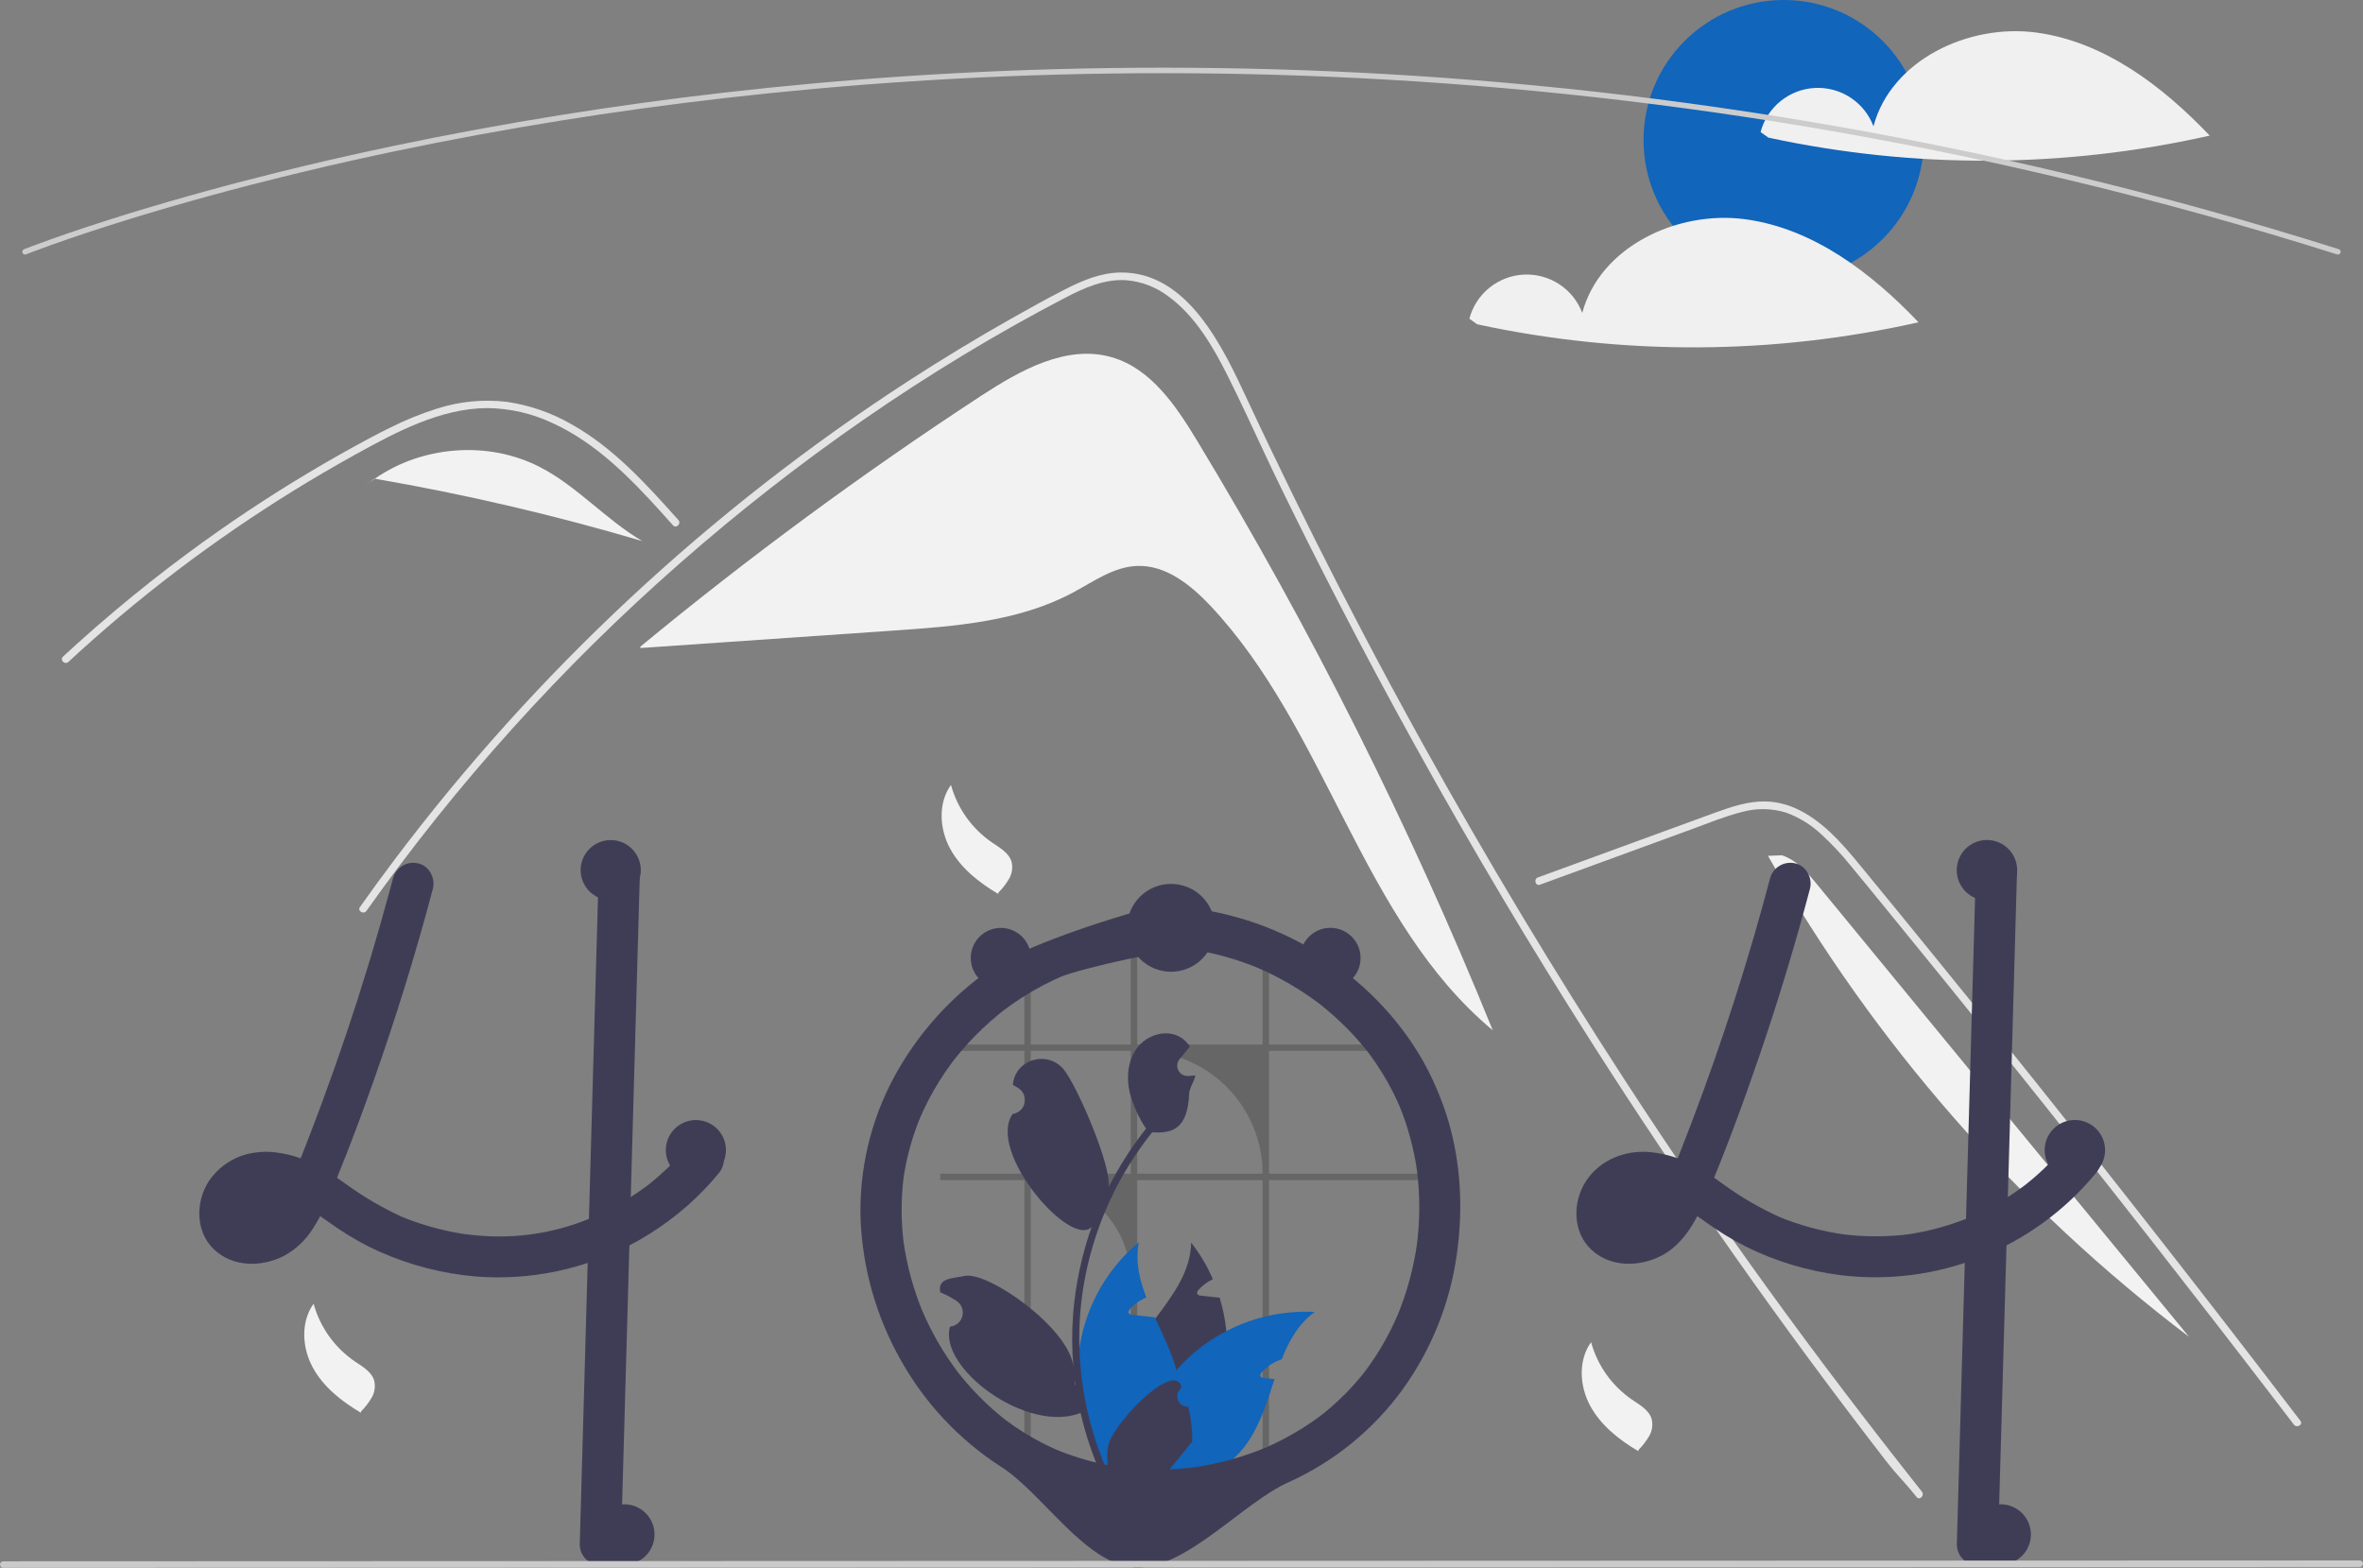 <svg width="425" height="282" viewBox="0 0 425 282" fill="none" xmlns="http://www.w3.org/2000/svg">
<rect x="0" y="0" width="425" height="282" fill="#808080" stroke="none"/>
<g clip-path="url(#clip0_3342_13435)">
<path d="M215.301 79.259C211.512 72.996 207.021 66.309 199.989 64.264C191.845 61.896 183.479 66.601 176.383 71.243C155.161 85.127 134.724 100.174 115.166 116.313L115.187 116.557C130.414 115.507 145.641 114.458 160.868 113.409C171.87 112.651 183.249 111.788 192.972 106.587C196.661 104.614 200.257 101.978 204.438 101.794C209.632 101.566 214.161 105.191 217.72 108.978C238.772 131.379 244.865 165.637 268.484 185.318C253.59 148.616 235.807 113.151 215.301 79.259Z" fill="#F2F2F2"/>
<path d="M344.71 269.265C342.382 266.328 341.43 265.64 339.134 262.675C320.435 238.509 302.86 213.527 286.408 187.729C275.234 170.207 264.613 152.349 254.547 134.155C249.754 125.506 245.093 116.788 240.564 108.002C237.049 101.19 233.612 94.338 230.254 87.444C229.294 85.475 228.361 83.497 227.432 81.514C225.244 76.852 223.097 72.168 220.792 67.569C218.165 62.328 214.967 56.833 210.142 53.311C207.947 51.643 205.322 50.633 202.573 50.401C198.646 50.147 195.022 51.768 191.616 53.538C166.694 66.523 143.362 82.805 122.258 101.331C101.1 119.898 82.189 140.875 65.909 163.834C65.411 164.545 64.233 163.866 64.736 163.151C66.715 160.353 68.734 157.586 70.792 154.85C96.381 120.842 127.758 91.597 163.487 68.452C169.498 64.559 175.622 60.849 181.859 57.322C185.003 55.543 188.16 53.786 191.371 52.139C194.52 50.523 197.862 49.07 201.459 49.016C213.698 48.826 220.035 62.676 224.388 71.996C225.756 74.929 227.141 77.853 228.542 80.768C233.837 91.834 239.336 102.8 245.039 113.665C248.558 120.373 252.155 127.041 255.829 133.671C267.261 154.315 279.413 174.542 292.283 194.35C309.333 220.589 326.247 243.768 345.67 268.305C346.205 268.984 345.249 269.953 344.71 269.265Z" fill="#E4E4E4"/>
<path d="M121.048 94.491C120.337 93.699 119.631 92.907 118.915 92.115C113.271 85.878 107.215 79.713 99.465 76.137C95.769 74.379 91.735 73.444 87.642 73.399C83.411 73.412 79.276 74.521 75.367 76.074C73.519 76.812 71.711 77.649 69.931 78.541C67.897 79.564 65.9 80.655 63.911 81.754C60.179 83.818 56.495 85.973 52.859 88.218C45.625 92.685 38.617 97.494 31.837 102.643C28.322 105.314 24.879 108.072 21.509 110.917C18.374 113.561 15.303 116.275 12.296 119.06C11.652 119.653 10.692 118.694 11.335 118.101C12.128 117.363 12.93 116.63 13.732 115.905C15.996 113.859 18.297 111.853 20.635 109.885C24.897 106.291 29.27 102.836 33.753 99.52C40.724 94.36 47.935 89.55 55.386 85.09C59.11 82.863 62.885 80.73 66.71 78.69C67.866 78.075 69.034 77.473 70.216 76.902C72.899 75.55 75.686 74.416 78.551 73.512C82.609 72.2 86.903 71.779 91.139 72.276C95.229 72.871 99.17 74.233 102.753 76.291C110.363 80.541 116.265 87.114 122.009 93.527C122.589 94.179 121.633 95.143 121.048 94.491Z" fill="#E4E4E4"/>
<path d="M276.97 159.126L295.205 152.461L304.259 149.152C307.207 148.075 310.149 146.848 313.197 146.076C315.846 145.32 318.658 145.356 321.287 146.179C323.632 147.046 325.778 148.375 327.598 150.088C329.457 151.799 331.187 153.645 332.773 155.611C334.744 157.978 336.687 160.37 338.637 162.754C346.688 172.593 354.687 182.475 362.633 192.399C370.578 202.323 378.471 212.29 386.31 222.298C394.169 232.331 401.974 242.406 409.724 252.523C410.674 253.762 411.622 255.002 412.57 256.243C413.094 256.928 414.274 256.252 413.743 255.557C405.936 245.339 398.074 235.162 390.157 225.027C382.221 214.868 374.23 204.752 366.185 194.679C358.139 184.606 350.039 174.577 341.885 164.591C339.853 162.104 337.819 159.619 335.781 157.137C334.061 155.043 332.361 152.926 330.476 150.977C327.014 147.4 322.69 144.239 317.513 144.153C314.469 144.103 311.524 145.068 308.696 146.09C305.647 147.192 302.606 148.315 299.562 149.427L281.199 156.139L276.609 157.816C275.794 158.114 276.146 159.427 276.97 159.126Z" fill="#E4E4E4"/>
<path d="M97.065 83.986C87.798 79.227 75.931 80.159 67.415 86.104C83.658 88.904 99.723 92.651 115.527 97.325C108.964 93.482 103.83 87.46 97.065 83.986Z" fill="#F2F2F2"/>
<path d="M67.325 86.088L65.54 87.537C66.144 87.03 66.771 86.554 67.416 86.104C67.385 86.099 67.355 86.093 67.325 86.088Z" fill="#F2F2F2"/>
<path d="M326.911 159.192C325.116 157.009 323.175 154.723 320.491 153.836L317.984 153.935C337.065 187.627 362.836 217.068 393.715 240.449C371.447 213.363 349.179 186.278 326.911 159.192Z" fill="#F2F2F2"/>
<path d="M171.036 141.181C172.196 145.392 174.81 149.058 178.414 151.529C179.807 152.477 181.456 153.387 181.933 155.002C182.184 156.032 182.029 157.119 181.501 158.039C180.974 158.947 180.333 159.783 179.593 160.528L179.526 160.781C176.068 158.733 172.778 156.143 170.868 152.609C168.958 149.075 168.691 144.443 171.036 141.181Z" fill="#F2F2F2"/>
<path d="M286.164 241.411C287.324 245.622 289.937 249.288 293.541 251.759C294.935 252.707 296.583 253.616 297.06 255.232C297.311 256.262 297.156 257.349 296.629 258.269C296.102 259.176 295.46 260.013 294.721 260.758L294.653 261.011C291.195 258.963 287.905 256.373 285.995 252.839C284.085 249.304 283.818 244.673 286.164 241.411Z" fill="#F2F2F2"/>
<path d="M56.403 234.498C57.562 238.71 60.176 242.375 63.78 244.846C65.174 245.795 66.822 246.704 67.299 248.32C67.55 249.35 67.395 250.437 66.867 251.356C66.34 252.264 65.699 253.1 64.959 253.845L64.892 254.098C61.434 252.05 58.144 249.46 56.234 245.926C54.324 242.392 54.057 237.76 56.403 234.498Z" fill="#F2F2F2"/>
<path d="M320.801 50.362C334.718 50.362 346 39.088 346 25.181C346 11.274 334.718 0 320.801 0C306.883 0 295.601 11.274 295.601 25.181C295.601 39.088 306.883 50.362 320.801 50.362Z" fill="#1165BA"/>
<path d="M366.276 5.861C354.063 4.211 340.12 10.808 336.955 22.709C336.157 20.593 334.707 18.785 332.814 17.547C330.92 16.308 328.682 15.703 326.422 15.819C324.162 15.935 321.998 16.766 320.241 18.191C318.485 19.617 317.227 21.564 316.65 23.75L318.049 24.751C344.22 30.406 371.312 30.284 397.432 24.392C388.937 15.471 378.489 7.51 366.276 5.861Z" fill="#F0F0F0"/>
<path d="M313.901 39.435C301.688 37.786 287.745 44.382 284.58 56.284C283.782 54.167 282.332 52.36 280.438 51.121C278.545 49.883 276.307 49.278 274.047 49.393C271.787 49.509 269.622 50.34 267.866 51.766C266.109 53.191 264.852 55.138 264.275 57.325L265.673 58.325C291.845 63.981 318.937 63.858 345.056 57.967C336.561 49.045 326.114 41.085 313.901 39.435Z" fill="#F0F0F0"/>
<path d="M420.494 45.784C420.443 45.784 420.393 45.776 420.345 45.761C289.699 4.475 174.552 9.874 100.962 21.673C90.947 23.278 80.905 25.132 71.115 27.184C68.616 27.707 66.023 28.268 63.409 28.852C60.287 29.546 57.206 30.262 54.252 30.977C52.976 31.279 51.725 31.584 50.499 31.89C48.642 32.348 46.758 32.825 44.738 33.35C42.481 33.932 40.188 34.542 37.921 35.163C37.913 35.166 37.904 35.168 37.895 35.17L37.896 35.171C35.335 35.87 32.788 36.588 30.324 37.306C28.991 37.691 27.704 38.071 26.471 38.445C26.333 38.483 26.211 38.52 26.087 38.558L25.822 38.638C25.669 38.685 25.517 38.731 25.366 38.774L25.356 38.777L25.356 38.778L24.955 38.902C24.477 39.047 24.01 39.188 23.552 39.329C11.424 43.065 4.757 45.722 4.691 45.748C4.63 45.772 4.566 45.784 4.501 45.784C4.436 45.783 4.372 45.769 4.312 45.744C4.253 45.718 4.199 45.681 4.153 45.635C4.108 45.589 4.072 45.534 4.048 45.474C4.024 45.413 4.012 45.349 4.013 45.284C4.013 45.219 4.027 45.155 4.053 45.096C4.078 45.036 4.115 44.982 4.161 44.937C4.208 44.892 4.263 44.856 4.323 44.832C4.389 44.806 11.089 42.134 23.261 38.385C23.722 38.243 24.189 38.102 24.669 37.957L25.042 37.841C25.054 37.836 25.067 37.832 25.08 37.829C25.231 37.786 25.381 37.74 25.535 37.694L25.8 37.613C25.932 37.573 26.062 37.533 26.196 37.497C27.421 37.125 28.712 36.744 30.049 36.358C32.513 35.639 35.063 34.921 37.626 34.221C37.633 34.218 37.642 34.216 37.65 34.214C39.925 33.59 42.226 32.977 44.491 32.394C46.514 31.869 48.402 31.391 50.262 30.932C51.493 30.625 52.746 30.32 54.022 30.017C56.979 29.3 60.066 28.584 63.194 27.888C65.812 27.303 68.409 26.741 70.913 26.217C80.718 24.162 90.775 22.306 100.805 20.698C174.501 8.882 289.812 3.474 420.642 44.819C420.755 44.855 420.851 44.929 420.913 45.03C420.976 45.13 421 45.249 420.982 45.365C420.964 45.482 420.905 45.588 420.815 45.665C420.726 45.742 420.612 45.784 420.494 45.784Z" fill="#CCCCCC"/>
<path d="M129.945 207.293C129.774 206.793 129.486 206.341 129.105 205.975C128.965 205.844 128.813 205.727 128.651 205.624C127.361 204.765 125.434 204.572 124.209 205.624C124.085 205.731 123.971 205.848 123.868 205.975C123.502 206.424 123.127 206.863 122.741 207.293C122.109 208.014 121.462 208.71 120.785 209.386C120.592 209.574 120.399 209.766 120.202 209.954C120.088 210.068 119.974 210.176 119.861 210.285C119.426 210.7 118.981 211.1 118.532 211.495C118.294 211.707 118.057 211.914 117.815 212.117C117.454 212.418 117.094 212.719 116.728 213.01C116.693 213.035 116.659 213.06 116.624 213.089C116.614 213.094 116.609 213.104 116.6 213.109C116.595 213.109 116.59 213.109 116.585 213.119C116.571 213.124 116.559 213.133 116.55 213.144C116.441 213.218 116.367 213.267 116.313 213.312C116.333 213.302 116.352 213.287 116.372 213.277C116.283 213.346 116.189 213.415 116.1 213.484C115.236 214.121 114.351 214.734 113.447 215.306C111.21 216.737 108.86 217.984 106.421 219.034C106.258 219.098 106.09 219.167 105.922 219.231C99.535 221.846 92.607 222.866 85.737 222.204C85.036 222.15 84.334 222.075 83.632 221.982C82.822 221.863 82.017 221.72 81.216 221.557C78.169 220.949 75.187 220.05 72.312 218.871C68.716 217.226 65.296 215.221 62.104 212.887C61.61 212.536 61.111 212.186 60.612 211.845C61.18 210.453 61.738 209.06 62.282 207.658C62.554 206.982 62.816 206.305 63.072 205.624C65.093 200.375 66.991 195.078 68.809 189.76C70.647 184.373 72.382 178.955 74.012 173.506C74.18 172.953 74.343 172.4 74.501 171.847C75.356 168.969 76.176 166.083 76.962 163.192C77.036 162.91 77.115 162.634 77.184 162.352C77.412 161.523 77.634 160.693 77.851 159.864C78.346 157.993 77.229 155.756 75.262 155.307C74.315 155.064 73.311 155.198 72.462 155.681C71.612 156.163 70.983 156.957 70.707 157.894C70.494 158.694 70.282 159.489 70.064 160.289C69.022 164.155 67.925 168.007 66.773 171.847C66.605 172.4 66.437 172.953 66.269 173.506C63.73 181.87 60.941 190.15 57.904 198.346C57.538 199.339 57.168 200.328 56.792 201.314C56.61 201.797 56.427 202.281 56.239 202.765C55.878 203.718 55.508 204.671 55.137 205.624C54.925 206.182 54.707 206.74 54.49 207.293C54.346 207.643 54.208 207.994 54.07 208.34C52.661 207.834 51.201 207.483 49.717 207.293L49.48 207.263C48.328 207.125 47.164 207.135 46.016 207.293C44.297 207.493 42.643 208.069 41.171 208.978C39.699 209.888 38.445 211.109 37.497 212.556C35.141 216.264 35.17 221.567 38.476 224.717C41.88 227.961 47.034 227.936 51.041 225.907C53.164 224.759 54.955 223.082 56.239 221.039C56.731 220.298 57.183 219.532 57.593 218.743C57.697 218.812 57.8 218.881 57.904 218.955C58.299 219.231 58.695 219.513 59.085 219.789C61.359 221.436 63.756 222.907 66.255 224.189C71.626 226.857 77.409 228.605 83.361 229.358C83.494 229.373 83.623 229.393 83.756 229.408C84.413 229.491 85.075 229.556 85.737 229.61C95.235 230.325 104.745 228.383 113.2 224.001C113.917 223.631 114.626 223.242 115.33 222.836C116.422 222.204 117.489 221.532 118.532 220.821C119.1 220.436 119.653 220.046 120.202 219.636C122.598 217.872 124.832 215.898 126.877 213.736C127.653 212.921 128.396 212.08 129.105 211.213C129.777 210.504 130.164 209.572 130.193 208.596C130.189 208.151 130.105 207.709 129.945 207.293ZM48.126 219.054C48.23 218.98 48.333 218.901 48.432 218.822C48.402 218.896 48.259 218.98 48.126 219.054ZM49.712 217.459C49.598 217.587 49.494 217.716 49.381 217.844C49.035 218.231 48.664 218.594 48.269 218.93C48.215 218.98 48.155 219.029 48.096 219.073C48.095 219.073 48.095 219.074 48.094 219.074C48.093 219.074 48.093 219.074 48.093 219.075C48.092 219.075 48.092 219.076 48.091 219.077C48.091 219.077 48.091 219.078 48.091 219.078C48.02 219.11 47.95 219.147 47.883 219.187C47.671 219.315 47.454 219.434 47.231 219.543C46.796 219.703 46.348 219.827 45.892 219.913C45.542 219.938 45.191 219.942 44.84 219.923H44.83C44.588 219.869 44.349 219.803 44.114 219.725C43.995 219.666 43.881 219.597 43.768 219.528C43.723 219.488 43.684 219.449 43.659 219.424C43.611 219.38 43.566 219.332 43.526 219.281C43.526 219.28 43.525 219.28 43.525 219.279C43.525 219.278 43.525 219.278 43.524 219.277C43.524 219.277 43.523 219.277 43.523 219.276C43.522 219.276 43.521 219.276 43.521 219.276C43.466 219.177 43.407 219.078 43.353 218.98C43.35 218.977 43.348 218.974 43.348 218.97C43.308 218.846 43.273 218.718 43.244 218.59C43.233 218.364 43.235 218.138 43.249 217.913C43.315 217.598 43.404 217.288 43.516 216.985C43.616 216.77 43.73 216.563 43.857 216.363C43.867 216.343 43.916 216.264 43.97 216.175C43.975 216.17 43.975 216.17 43.975 216.165C44.049 216.081 44.123 215.993 44.203 215.914C44.336 215.765 44.479 215.637 44.623 215.504C44.901 215.321 45.19 215.155 45.487 215.005C45.959 214.838 46.443 214.707 46.935 214.615C47.66 214.557 48.39 214.564 49.114 214.635C49.8 214.754 50.477 214.92 51.14 215.133C50.738 215.913 50.281 216.662 49.771 217.375C49.751 217.405 49.732 217.434 49.712 217.459ZM44.217 215.835C44.174 215.904 44.122 215.969 44.064 216.027C44.103 215.954 44.155 215.889 44.217 215.835Z" fill="#3F3D56"/>
<path d="M115.093 156.867C115.048 158.417 115.004 159.968 114.959 161.518C114.865 164.959 114.768 168.402 114.668 171.847C114.564 175.723 114.455 179.597 114.341 183.47C114.287 185.469 114.231 187.469 114.173 189.469C114.02 194.855 113.869 200.241 113.719 205.624C113.704 206.182 113.684 206.735 113.669 207.293C113.595 209.964 113.521 212.635 113.447 215.306C113.363 218.204 113.281 221.103 113.2 224.001C113.141 226.174 113.08 228.348 113.017 230.523C112.573 246.289 112.128 262.054 111.683 277.819C111.664 278.795 111.268 279.726 110.577 280.417C109.886 281.107 108.954 281.503 107.977 281.522C106.997 281.514 106.059 281.121 105.366 280.429C104.672 279.736 104.279 278.799 104.271 277.819C104.519 268.951 104.769 260.084 105.023 251.216C105.245 243.198 105.471 235.179 105.699 227.161C105.774 224.519 105.848 221.876 105.922 219.231C106.035 215.252 106.147 211.272 106.258 207.293C106.273 206.735 106.292 206.182 106.307 205.624C106.317 205.135 106.332 204.651 106.347 204.162C106.564 196.435 106.782 188.707 106.999 180.976C107.088 177.935 107.174 174.892 107.256 171.847C107.355 168.376 107.454 164.907 107.552 161.439C107.597 159.913 107.636 158.393 107.681 156.867C107.7 155.891 108.096 154.96 108.787 154.269C109.478 153.579 110.41 153.183 111.387 153.164C112.367 153.172 113.305 153.564 113.998 154.257C114.692 154.95 115.085 155.887 115.093 156.867Z" fill="#3F3D56"/>
<path d="M318.384 157.894C314.498 172.598 309.853 187.091 304.469 201.315C302.983 205.238 301.463 209.154 299.838 213.022L300.212 212.138C299.487 213.98 298.56 215.737 297.45 217.377C297.375 217.483 297.298 217.588 297.219 217.691C297.603 217.201 297.676 217.104 297.438 217.401C297.313 217.549 297.189 217.698 297.059 217.843C296.713 218.23 296.342 218.593 295.948 218.931C295.848 219.015 295.748 219.098 295.645 219.18L296.109 218.82C296.055 218.946 295.677 219.115 295.56 219.186C295.179 219.416 294.782 219.617 294.372 219.788L295.257 219.415C294.584 219.686 293.883 219.878 293.166 219.988L294.151 219.856C293.447 219.953 292.734 219.96 292.028 219.878L293.013 220.011C292.435 219.931 291.87 219.779 291.331 219.558L292.216 219.931C291.928 219.806 291.651 219.658 291.386 219.489C291.252 219.401 290.84 219.089 291.379 219.501C291.939 219.928 291.451 219.538 291.336 219.424C291.24 219.329 291.153 219.226 291.059 219.13C290.623 218.683 291.551 219.899 291.255 219.376C291.097 219.114 290.952 218.845 290.821 218.568L291.195 219.453C291.025 219.032 290.904 218.592 290.835 218.144L290.967 219.128C290.897 218.57 290.896 218.005 290.966 217.447L290.834 218.431C290.924 217.808 291.089 217.198 291.325 216.614L290.952 217.499C291.116 217.106 291.311 216.727 291.534 216.364C291.636 216.177 291.757 215.999 291.893 215.835C291.918 215.843 291.267 216.582 291.612 216.209C291.703 216.111 291.787 216.008 291.879 215.912C292.025 215.757 292.182 215.615 292.336 215.468C292.852 214.977 291.614 215.945 292.209 215.557C292.641 215.273 293.095 215.025 293.568 214.816L292.682 215.19C293.473 214.865 294.303 214.643 295.15 214.528L294.165 214.66C295.227 214.538 296.299 214.551 297.358 214.698L296.372 214.566C297.713 214.769 299.022 215.137 300.272 215.662L299.387 215.289C302.05 216.431 304.408 218.127 306.763 219.791C309.037 221.436 311.433 222.906 313.93 224.188C319.303 226.857 325.086 228.605 331.038 229.359C339.574 230.404 348.236 229.29 356.229 226.12C364.222 222.949 371.29 217.824 376.785 211.213C377.455 210.503 377.842 209.571 377.87 208.595C377.863 207.614 377.474 206.675 376.785 205.977C375.425 204.729 372.857 204.377 371.544 205.977C370.3 207.495 368.962 208.934 367.539 210.285C366.874 210.915 366.192 211.526 365.492 212.117C365.092 212.455 364.687 212.786 364.276 213.11C364.082 213.264 363.476 213.672 364.406 213.013C364.193 213.164 363.988 213.329 363.778 213.484C360.666 215.776 357.294 217.693 353.732 219.194L354.617 218.821C350.795 220.423 346.78 221.522 342.674 222.091L343.659 221.958C339.435 222.513 335.156 222.507 330.934 221.94L331.919 222.072C327.698 221.492 323.569 220.369 319.637 218.729L320.522 219.102C316.727 217.425 313.126 215.34 309.782 212.886C308.041 211.598 306.206 210.443 304.291 209.432C302.06 208.294 299.645 207.56 297.157 207.265C292.493 206.717 287.741 208.532 285.177 212.559C282.817 216.264 282.847 221.566 286.152 224.717C289.555 227.962 294.709 227.935 298.72 225.905C302.583 223.95 304.903 219.888 306.534 216.059C310.206 207.44 313.457 198.623 316.486 189.76C319.482 180.993 322.199 172.136 324.638 163.191C324.94 162.083 325.237 160.974 325.53 159.863C326.025 157.993 324.907 155.755 322.942 155.308C321.995 155.065 320.99 155.198 320.14 155.681C319.289 156.163 318.66 156.957 318.384 157.894Z" fill="#3F3D56"/>
<path d="M355.359 156.867L354.025 204.164L352.699 251.215L351.948 277.819C351.957 278.799 352.35 279.736 353.043 280.428C353.736 281.121 354.674 281.514 355.654 281.522C356.631 281.503 357.563 281.107 358.254 280.417C358.945 279.726 359.341 278.795 359.36 277.819L360.694 230.522L362.021 183.471L362.771 156.867C362.763 155.887 362.37 154.95 361.676 154.257C360.983 153.565 360.045 153.172 359.065 153.164C358.088 153.183 357.157 153.579 356.466 154.269C355.775 154.96 355.378 155.89 355.359 156.867Z" fill="#3F3D56"/>
<path opacity="0.2" d="M227.089 264.614H228.24V212.257H255.084V211.11H228.24V189.018H248.971C248.667 188.631 248.354 188.25 248.032 187.874H228.24V173.282C227.859 173.12 227.476 172.964 227.089 172.816V187.874H204.532V169.178C204.145 169.196 203.765 169.222 203.381 169.255V187.874H185.386V173.925C184.999 174.096 184.619 174.276 184.241 174.464V187.874H169.113V189.018H184.241V211.11H169.113V212.257H184.241V264.614H185.386V212.257C187.749 212.256 190.089 212.721 192.273 213.624C194.456 214.528 196.44 215.853 198.112 217.522C199.783 219.192 201.108 221.175 202.012 223.357C202.917 225.539 203.382 227.877 203.381 230.239V264.614H204.532V212.257H227.089V264.614ZM185.386 211.11V189.018H203.381V211.11H185.386ZM204.532 211.11V189.018H204.983C207.887 189.018 210.761 189.589 213.443 190.7C216.125 191.81 218.562 193.437 220.615 195.489C222.668 197.54 224.296 199.976 225.407 202.656C226.518 205.336 227.089 208.209 227.089 211.11H204.532Z" fill="black"/>
<path d="M220.061 248.915C218.613 255.373 215.143 261.201 210.155 265.554C209.789 265.87 209.423 266.177 209.043 266.478C208.119 266.562 207.201 266.647 206.291 266.734C205.535 266.804 204.788 266.878 204.047 266.947L203.914 266.962L203.82 266.152L203.444 262.873C201.988 260.497 201.085 257.823 200.802 255.051C200.52 252.278 200.866 249.477 201.814 246.856C203.118 243.341 205.48 240.235 207.803 237.154C211.009 232.898 214.127 228.692 214.241 223.502C215.819 225.52 217.131 227.732 218.144 230.084C217.188 230.534 216.328 231.166 215.614 231.945C215.412 232.168 215.209 232.479 215.348 232.745C215.466 232.972 215.763 233.027 216.02 233.056C216.637 233.12 217.26 233.185 217.877 233.249C218.372 233.303 218.866 233.353 219.36 233.407C219.958 235.367 220.363 237.382 220.57 239.421C220.903 242.593 220.732 245.797 220.061 248.915Z" fill="#3F3D56"/>
<path d="M236.466 235.974C233.55 238.092 231.846 241.139 230.522 244.496C229.164 244.93 227.944 245.71 226.979 246.758C226.776 246.98 226.574 247.291 226.712 247.558C226.831 247.785 227.127 247.839 227.384 247.869C228.002 247.933 228.624 247.997 229.242 248.061C227.918 252.031 226.702 256.139 224.36 259.491C222.802 261.705 220.772 263.545 218.416 264.878C217.773 265.244 217.11 265.572 216.43 265.861C213.919 266.053 211.457 266.259 209.043 266.478C208.119 266.562 207.201 266.647 206.29 266.734C205.534 266.804 204.788 266.878 204.047 266.947C204.042 266.675 204.042 266.404 204.047 266.132C204.203 258.898 206.867 251.942 211.582 246.452C211.805 246.195 212.032 245.943 212.264 245.691C214.653 243.141 217.463 241.02 220.57 239.421C225.467 236.877 230.955 235.687 236.466 235.974Z" fill="#1165BA"/>
<path d="M207.145 264.202L206.577 265.88L206.291 266.734C205.535 266.804 204.789 266.878 204.047 266.947L203.914 266.962C203.094 267.046 202.278 267.129 201.463 267.213C201.251 266.966 201.038 266.715 200.831 266.458C195.673 260.217 193.198 252.19 193.945 244.131C194.692 236.072 198.601 228.636 204.818 223.448C204.166 226.86 204.927 230.128 206.177 233.372C206.044 233.427 205.915 233.481 205.792 233.54C204.835 233.99 203.976 234.622 203.262 235.402C203.059 235.624 202.857 235.935 202.995 236.201C203.113 236.429 203.41 236.483 203.667 236.512C204.285 236.577 204.907 236.641 205.525 236.705C206.019 236.759 206.513 236.809 207.007 236.863C207.239 236.888 207.472 236.912 207.704 236.937C207.738 237.011 207.768 237.08 207.803 237.154C209.211 240.206 210.728 243.272 211.583 246.451C211.797 247.249 211.965 248.059 212.087 248.876C212.467 251.637 212.22 254.449 211.365 257.102C210.51 259.755 209.067 262.181 207.145 264.202Z" fill="#1165BA"/>
<path d="M256.882 192.589C252.628 184.298 246.038 177.323 238.287 172.196C230.511 167.077 221.589 163.959 212.315 163.121C211.1 163.011 209.881 162.946 208.659 162.927C207.216 162.906 185.502 169.164 178.229 174.275C170.959 179.323 164.978 186.008 160.77 193.791C156.569 201.616 154.503 210.408 154.779 219.284C155.139 228.214 157.63 236.928 162.044 244.7C166.397 252.447 172.579 259.014 180.051 263.831C187.63 268.663 195.242 281.475 204.191 281.927C213.206 282.383 223.488 270.297 231.71 266.627C239.933 262.927 247.041 257.138 252.327 249.838C257.464 242.683 260.787 234.39 262.011 225.67C263.283 216.742 262.69 207.534 259.639 199C258.856 196.807 257.935 194.666 256.882 192.589C256.002 190.859 253.425 190.222 251.811 191.261C250.98 191.772 250.378 192.584 250.13 193.528C249.883 194.472 250.009 195.474 250.482 196.327C250.998 197.344 251.478 198.377 251.922 199.427L251.549 198.542C253.229 202.579 254.371 206.818 254.946 211.152L254.814 210.167C255.426 214.869 255.415 219.63 254.781 224.329L254.914 223.345C254.273 228.043 253.018 232.637 251.181 237.009L251.555 236.124C250.609 238.355 249.508 240.516 248.258 242.591C247.625 243.64 246.952 244.664 246.242 245.663C245.93 246.102 245.608 246.533 245.284 246.962C244.861 247.523 245.86 246.23 245.423 246.78C245.349 246.873 245.275 246.967 245.2 247.061C244.976 247.341 244.748 247.619 244.517 247.894C242.977 249.731 241.295 251.445 239.489 253.021C239.039 253.413 238.581 253.797 238.116 254.172C237.885 254.359 237.656 254.553 237.414 254.727C237.423 254.721 238.195 254.135 237.738 254.475C237.595 254.582 237.452 254.69 237.309 254.797C236.35 255.506 235.366 256.18 234.357 256.817C232.033 258.28 229.594 259.554 227.066 260.625L227.951 260.252C223.589 262.087 219.004 263.341 214.315 263.981L215.3 263.848C210.613 264.481 205.863 264.49 201.174 263.873L202.159 264.006C197.897 263.434 193.729 262.308 189.759 260.656L190.645 261.029C188.345 260.059 186.129 258.905 184.016 257.577C182.97 256.919 181.951 256.22 180.96 255.48C180.819 255.375 180.679 255.268 180.538 255.162C180.085 254.82 180.863 255.413 180.869 255.417C180.606 255.229 180.353 255.027 180.11 254.813C179.632 254.423 179.16 254.024 178.697 253.617C176.841 251.984 175.108 250.216 173.512 248.329C173.112 247.857 172.721 247.378 172.339 246.892C172.173 246.682 171.871 246.255 172.539 247.153C172.451 247.035 172.36 246.919 172.271 246.802C172.058 246.519 171.848 246.235 171.641 245.948C170.915 244.945 170.225 243.917 169.571 242.865C168.094 240.482 166.804 237.988 165.715 235.405L166.088 236.29C164.305 232.05 163.086 227.595 162.461 223.039L162.594 224.023C162.03 219.824 162.022 215.568 162.57 211.366L162.437 212.35C162.999 208.281 164.094 204.304 165.696 200.521L165.322 201.405C166.33 199.037 167.518 196.75 168.877 194.564C169.558 193.47 170.279 192.403 171.04 191.362C171.213 191.126 171.388 190.891 171.565 190.657C171.725 190.446 172.166 189.92 171.414 190.849C171.488 190.758 171.559 190.664 171.632 190.572C172.05 190.043 172.478 189.522 172.916 189.01C174.575 187.069 176.372 185.25 178.294 183.568C178.779 183.143 179.272 182.727 179.773 182.319C180.001 182.134 180.23 181.951 180.461 181.77C180.553 181.697 180.646 181.626 180.738 181.553C179.751 182.338 180.464 181.767 180.688 181.599C181.72 180.826 182.78 180.092 183.868 179.396C186.285 177.852 188.828 176.512 191.47 175.393L190.585 175.767C194.419 174.158 211.407 170.36 214.497 170.775L213.512 170.643C218.053 171.276 222.492 172.502 226.714 174.288L225.829 173.914C227.969 174.822 230.049 175.866 232.055 177.039C233.058 177.627 234.041 178.246 235.004 178.897C235.459 179.205 235.91 179.521 236.357 179.843C236.58 180.004 236.801 180.166 237.022 180.331C237.144 180.422 237.266 180.515 237.388 180.606C237.902 180.991 236.681 180.049 237.219 180.475C239.021 181.889 240.732 183.415 242.342 185.043C243.133 185.848 243.897 186.679 244.633 187.534C245.011 187.974 245.381 188.419 245.743 188.871C245.923 189.096 246.536 189.909 245.785 188.913C245.968 189.156 246.154 189.398 246.335 189.643C247.897 191.755 249.284 193.991 250.482 196.327C251.368 198.054 253.934 198.698 255.552 197.656C256.384 197.145 256.986 196.333 257.234 195.389C257.481 194.445 257.355 193.443 256.882 192.589Z" fill="#3F3D56"/>
<path d="M213.701 253.021C213.319 253.039 212.94 252.938 212.617 252.734C212.293 252.529 212.04 252.23 211.893 251.877C211.745 251.524 211.709 251.134 211.791 250.76C211.872 250.386 212.067 250.046 212.348 249.786C212.395 249.599 212.429 249.465 212.476 249.278C212.459 249.237 212.442 249.197 212.425 249.156C210.706 245.059 199.734 256.48 199.259 260.33C199.051 262.032 199.139 263.758 199.52 265.429C195.966 257.683 194.12 249.263 194.109 240.741C194.108 238.602 194.227 236.466 194.465 234.34C194.661 232.598 194.934 230.868 195.283 229.151C197.188 219.832 201.278 211.098 207.217 203.666C210.613 203.855 213.59 203.338 213.877 196.76C213.928 195.59 214.797 194.577 214.988 193.425C214.664 193.467 214.334 193.494 214.01 193.515C213.909 193.52 213.803 193.526 213.702 193.531L213.664 193.533C213.307 193.549 212.954 193.461 212.646 193.281C212.338 193.101 212.089 192.836 211.929 192.518C211.768 192.2 211.703 191.842 211.741 191.487C211.779 191.133 211.919 190.797 212.144 190.52C212.284 190.348 212.424 190.176 212.564 190.004C212.777 189.738 212.995 189.478 213.208 189.213C213.232 189.187 213.255 189.161 213.277 189.133C213.521 188.83 213.766 188.533 214.01 188.23C213.564 187.538 212.964 186.958 212.256 186.536C209.806 185.101 206.425 186.095 204.655 188.31C202.879 190.525 202.545 193.632 203.161 196.399C203.767 198.754 204.77 200.988 206.127 203.007C205.994 203.177 205.856 203.342 205.723 203.512C203.294 206.633 201.177 209.985 199.402 213.519C199.904 209.599 193.763 195.444 191.388 192.446C188.536 188.844 182.687 190.416 182.184 194.981C182.179 195.025 182.174 195.07 182.17 195.114C182.522 195.313 182.868 195.524 183.206 195.747C183.63 196.03 183.959 196.435 184.149 196.908C184.339 197.382 184.382 197.901 184.272 198.399C184.161 198.897 183.903 199.35 183.53 199.699C183.158 200.048 182.689 200.276 182.184 200.354L182.133 200.362C177.411 207.098 192.547 224.631 196.336 220.695C194.553 225.745 193.434 231.005 193.008 236.343C192.767 239.492 192.782 242.656 193.051 245.803L193.035 245.691C192.193 238.837 177.751 228.646 173.534 229.495C171.105 229.984 168.712 229.873 169.081 232.322C169.087 232.361 169.093 232.4 169.099 232.439C169.753 232.705 170.391 233.012 171.007 233.358C171.36 233.557 171.705 233.768 172.043 233.991C172.467 234.274 172.796 234.679 172.986 235.152C173.177 235.626 173.219 236.145 173.109 236.643C172.998 237.141 172.74 237.594 172.368 237.943C171.995 238.292 171.526 238.52 171.021 238.598L170.97 238.606C170.933 238.611 170.901 238.616 170.863 238.622C168.714 246.011 184.653 257.937 194.342 254.142H194.348C195.308 258.312 196.699 262.37 198.499 266.253H213.33C213.383 266.088 213.431 265.918 213.479 265.753C212.106 265.84 210.728 265.758 209.375 265.509C210.475 264.16 211.576 262.8 212.676 261.451C212.701 261.426 212.724 261.399 212.745 261.371C213.303 260.681 213.867 259.996 214.425 259.305L214.425 259.304C214.455 257.188 214.212 255.076 213.702 253.021L213.701 253.021ZM196.719 219.638L196.726 219.627L196.719 219.648V219.638ZM193.434 249.229L193.306 248.942C193.311 248.735 193.311 248.528 193.306 248.315C193.306 248.257 193.295 248.198 193.295 248.14C193.343 248.506 193.386 248.873 193.439 249.239L193.434 249.229Z" fill="#3F3D56"/>
<path d="M47.064 222.184C50.065 222.184 52.499 219.752 52.499 216.753C52.499 213.753 50.065 211.322 47.064 211.322C44.062 211.322 41.628 213.753 41.628 216.753C41.628 219.752 44.062 222.184 47.064 222.184Z" fill="#3F3D56"/>
<path d="M112.286 281.433C115.288 281.433 117.721 279.002 117.721 276.002C117.721 273.002 115.288 270.571 112.286 270.571C109.284 270.571 106.851 273.002 106.851 276.002C106.851 279.002 109.284 281.433 112.286 281.433Z" fill="#3F3D56"/>
<path d="M359.836 281.433C362.837 281.433 365.271 279.002 365.271 276.002C365.271 273.002 362.837 270.571 359.836 270.571C356.834 270.571 354.4 273.002 354.4 276.002C354.4 279.002 356.834 281.433 359.836 281.433Z" fill="#3F3D56"/>
<path d="M373.176 212.309C376.178 212.309 378.612 209.878 378.612 206.878C378.612 203.879 376.178 201.447 373.176 201.447C370.175 201.447 367.741 203.879 367.741 206.878C367.741 209.878 370.175 212.309 373.176 212.309Z" fill="#3F3D56"/>
<path d="M357.365 161.948C360.367 161.948 362.8 159.516 362.8 156.516C362.8 153.517 360.367 151.085 357.365 151.085C354.363 151.085 351.93 153.517 351.93 156.516C351.93 159.516 354.363 161.948 357.365 161.948Z" fill="#3F3D56"/>
<path d="M130.568 206.878C130.565 208.265 130.028 209.598 129.069 210.601C128.109 211.604 126.801 212.2 125.414 212.265C124.027 212.331 122.668 211.861 121.618 210.953C120.568 210.046 119.908 208.769 119.773 207.388C119.639 206.008 120.041 204.628 120.896 203.535C121.752 202.442 122.995 201.72 124.368 201.517C125.742 201.315 127.14 201.648 128.275 202.447C129.41 203.246 130.194 204.451 130.464 205.812C130.534 206.163 130.569 206.52 130.568 206.878Z" fill="#3F3D56"/>
<path d="M239.273 177.747C242.274 177.747 244.708 175.316 244.708 172.316C244.708 169.317 242.274 166.885 239.273 166.885C236.271 166.885 233.837 169.317 233.837 172.316C233.837 175.316 236.271 177.747 239.273 177.747Z" fill="#3F3D56"/>
<path d="M185.414 172.316C185.411 173.703 184.874 175.036 183.915 176.039C182.955 177.042 181.647 177.638 180.26 177.703C178.873 177.769 177.514 177.299 176.464 176.391C175.414 175.484 174.754 174.207 174.62 172.827C174.485 171.446 174.887 170.066 175.743 168.973C176.598 167.88 177.841 167.158 179.214 166.955C180.588 166.753 181.987 167.086 183.121 167.885C184.256 168.684 185.04 169.889 185.311 171.25C185.38 171.601 185.415 171.958 185.414 172.316Z" fill="#3F3D56"/>
<path d="M115.251 156.516C115.247 157.904 114.711 159.237 113.751 160.239C112.792 161.242 111.483 161.838 110.096 161.904C108.71 161.969 107.351 161.499 106.301 160.592C105.251 159.684 104.59 158.408 104.456 157.027C104.322 155.646 104.724 154.266 105.579 153.174C106.434 152.081 107.677 151.358 109.051 151.156C110.424 150.953 111.823 151.286 112.958 152.085C114.093 152.885 114.876 154.089 115.147 155.45C115.217 155.801 115.251 156.158 115.251 156.516Z" fill="#3F3D56"/>
<path d="M296.095 224.159C299.097 224.159 301.531 221.727 301.531 218.728C301.531 215.728 299.097 213.297 296.095 213.297C293.094 213.297 290.66 215.728 290.66 218.728C290.66 221.727 293.094 224.159 296.095 224.159Z" fill="#3F3D56"/>
<path d="M210.614 174.785C214.981 174.785 218.52 171.248 218.52 166.885C218.52 162.522 214.981 158.985 210.614 158.985C206.248 158.985 202.708 162.522 202.708 166.885C202.708 171.248 206.248 174.785 210.614 174.785Z" fill="#3F3D56"/>
<path d="M424.412 281.848L0.588 282C0.511 282 0.435 281.985 0.363 281.955C0.292 281.926 0.227 281.882 0.172 281.828C0.118 281.773 0.074 281.708 0.045 281.637C0.015 281.566 0 281.489 0 281.412C0 281.335 0.015 281.258 0.045 281.187C0.074 281.116 0.118 281.051 0.172 280.996C0.227 280.942 0.292 280.899 0.363 280.869C0.435 280.839 0.511 280.824 0.588 280.824L424.412 280.672C424.567 280.673 424.717 280.735 424.827 280.845C424.937 280.955 424.998 281.105 424.998 281.26C424.998 281.416 424.937 281.565 424.827 281.675C424.717 281.786 424.567 281.848 424.412 281.848Z" fill="#CACACA"/>
</g>
<defs>
<clipPath id="clip0_3342_13435">
<rect width="425" height="282" fill="white"/>
</clipPath>
</defs>
</svg>
